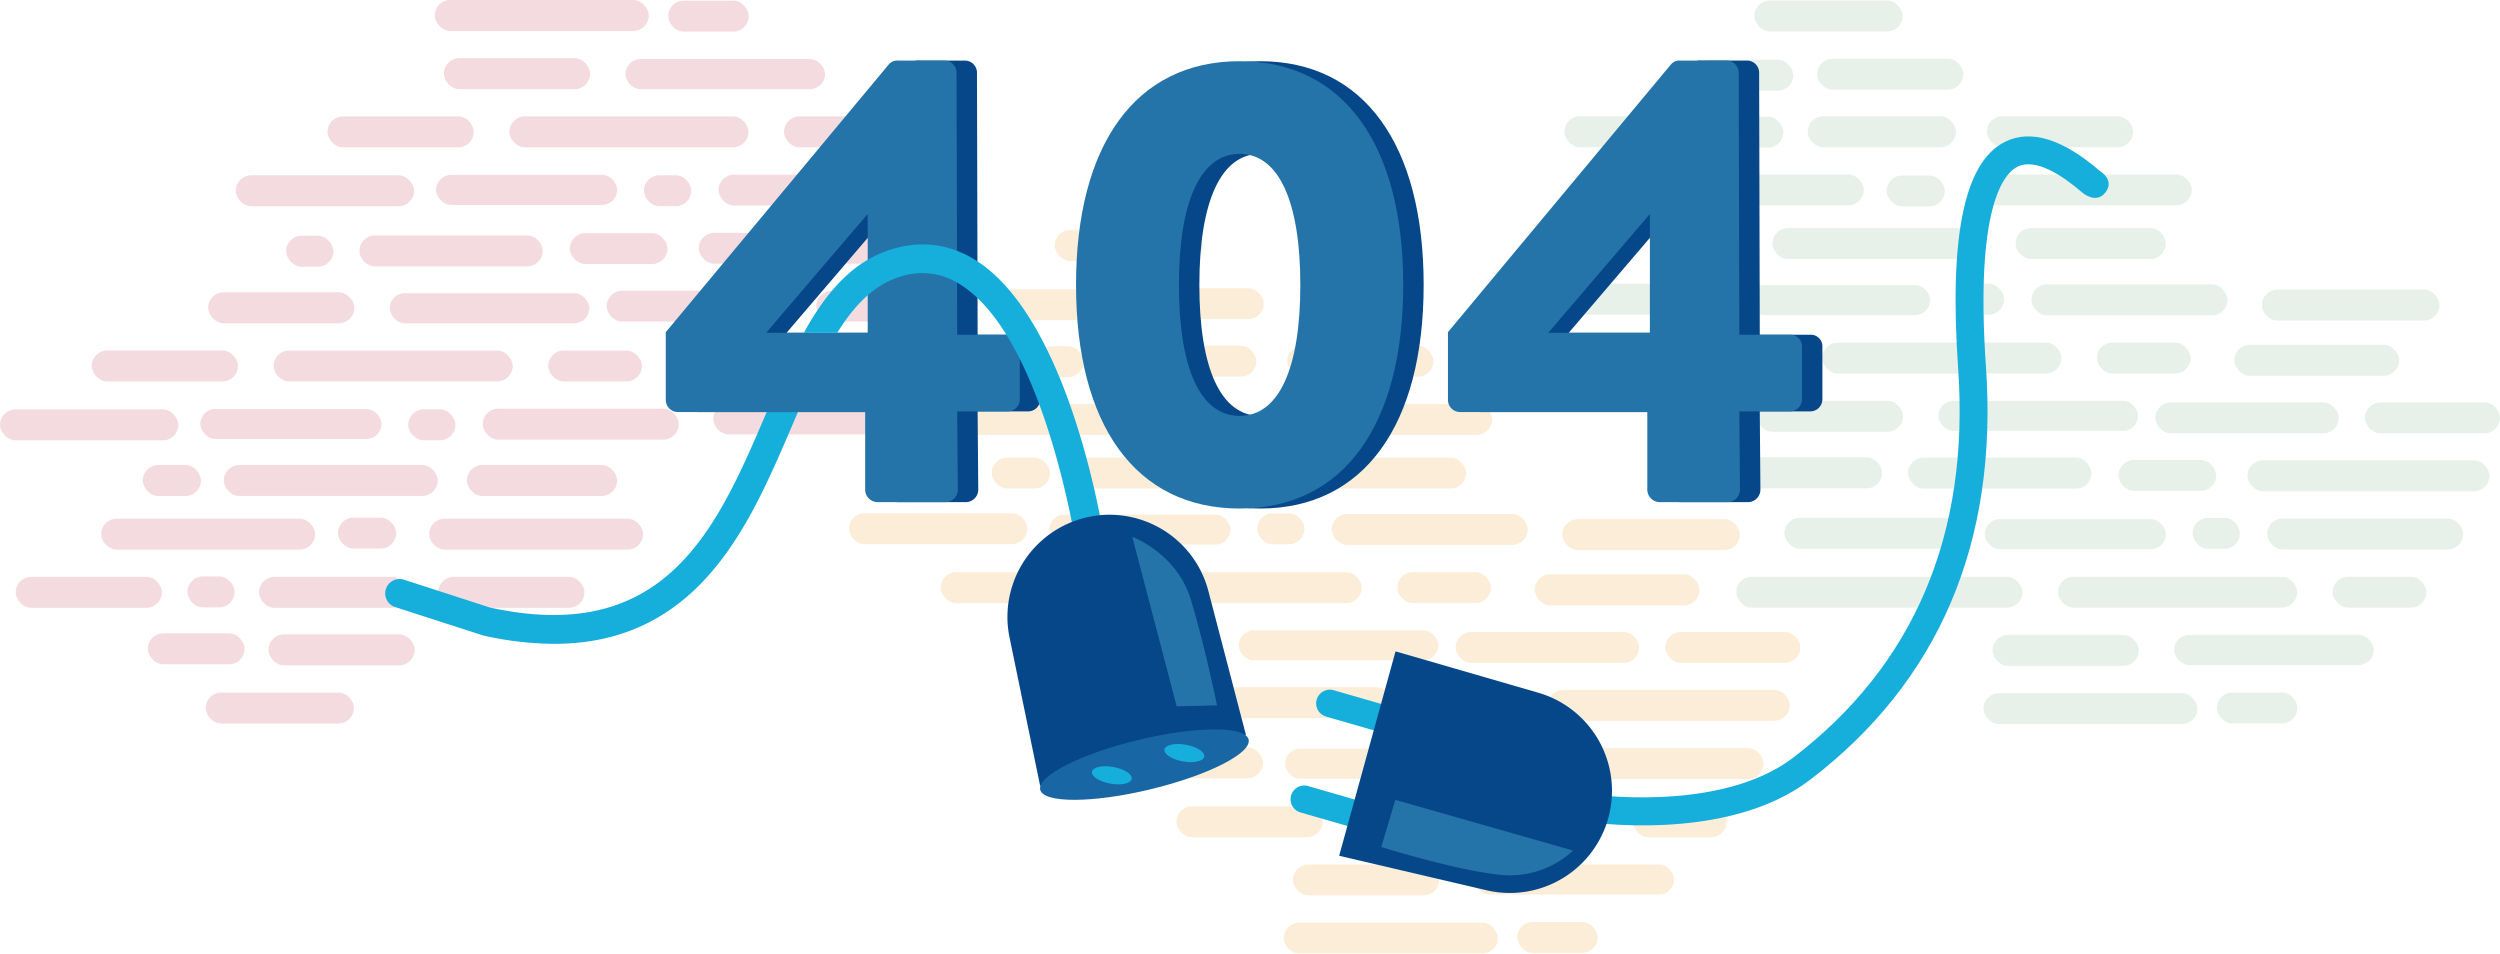 <svg xmlns="http://www.w3.org/2000/svg" width="904" height="344.816" viewBox="0 0 904 344.816"><defs><style>.a{opacity:0.2;}.b{fill:#86ba90;}.c{fill:#f2a541;}.d{fill:#c94b62;}.e{fill:#16aedb;}.e,.h,.i,.j{fill-rule:evenodd;}.f,.h{fill:#064789;}.g,.j{fill:#2574a9;}.i{fill:#1966a5;}</style></defs><g transform="translate(-886.371 -2406.565)"><g transform="translate(654.371 2272.381)"><g class="a" transform="translate(792 134.367)"><rect class="b" width="77.386" height="11.18" rx="5.59" transform="translate(234.599 261.633) rotate(180)"/><rect class="b" width="86.469" height="11.18" rx="5.59" transform="translate(270.645 219.542) rotate(180)"/><rect class="b" width="87.537" height="11.18" rx="5.59" transform="translate(340.195 177.452) rotate(180)"/><rect class="b" width="48.838" height="11.18" rx="5.59" transform="translate(344 156.517) rotate(180)"/><rect class="b" width="66.312" height="11.18" rx="5.59" transform="translate(285.69 156.517) rotate(180)"/><rect class="b" width="66.312" height="11.18" rx="5.59" transform="translate(196.266 176.495) rotate(180)"/><rect class="b" width="72.17" height="10.87" rx="5.435" transform="translate(298.337 240.269) rotate(180)"/><rect class="b" width="65.511" height="10.87" rx="5.435" transform="translate(223.183 198.411) rotate(180)"/><rect class="b" width="52.878" height="11.198" rx="5.599" transform="translate(213.379 240.596) rotate(180)"/><rect class="b" width="70.874" height="11.198" rx="5.599" transform="translate(330.682 198.506) rotate(180)"/><rect class="b" width="64.215" height="11.198" rx="5.599" transform="translate(322.12 115.742) rotate(180)"/><rect class="b" width="59.615" height="11.198" rx="5.599" transform="translate(307.533 135.701) rotate(180)"/><rect class="b" width="103.454" height="11.198" rx="5.599" transform="translate(171.289 219.551) rotate(180)"/><rect class="b" width="33.88" height="11.189" rx="5.594" transform="translate(317.363 219.542) rotate(180)"/><rect class="b" width="29.123" height="11.189" rx="5.594" transform="translate(270.749 261.4) rotate(180)"/><rect class="b" width="17.099" height="11.189" rx="5.594" transform="translate(249.943 198.267) rotate(180)"/><rect class="b" width="17.099" height="11.189" rx="5.594" transform="translate(84.863 53.195) rotate(180)"/><rect class="b" width="67.122" height="11.189" rx="5.594" transform="translate(120.564 176.386) rotate(180)"/><rect class="b" width="35.322" height="11.189" rx="5.594" transform="translate(241.381 177.338) rotate(180)"/><rect class="b" width="77.386" height="11.18" rx="5.59" transform="translate(232.556 74.08) rotate(180)"/><rect class="b" width="77.386" height="11.18" rx="5.59" transform="translate(113.952 74.08) rotate(180)"/><rect class="b" width="77.386" height="11.18" rx="5.59" transform="translate(158.291 93.474) rotate(180)"/><rect class="b" width="52.878" height="11.198" rx="5.599" transform="translate(211.336 53.043) rotate(180)"/><rect class="b" width="52.878" height="11.198" rx="5.599" transform="translate(58.552 53.043) rotate(180)"/><rect class="b" width="53.614" height="11.198" rx="5.599" transform="translate(147.278 53.043) rotate(180)"/><rect class="b" width="54.348" height="11.189" rx="5.594" transform="translate(223.166 93.478) rotate(180)"/><rect class="b" width="21.052" height="11.189" rx="5.594" transform="translate(143.255 74.452) rotate(180)"/><rect class="b" width="21.052" height="11.189" rx="5.594" transform="translate(72.666 93.478) rotate(180)"/><rect class="b" width="64.49" height="11.189" rx="5.594" transform="translate(149.732 198.245) rotate(180)"/><rect class="b" width="52.878" height="11.198" rx="5.599" transform="translate(149.953 32.243) rotate(180)"/><rect class="b" width="53.614" height="11.198" rx="5.599" transform="translate(127.985 11.198) rotate(180)"/><rect class="b" width="34.999" height="11.189" rx="5.594" transform="translate(88.441 32.611) rotate(180)"/><rect class="b" width="86.469" height="11.18" rx="5.59" transform="translate(185.403 134.892) rotate(180)"/><rect class="b" width="72.17" height="10.87" rx="5.435" transform="translate(213.094 155.618) rotate(180)"/><rect class="b" width="65.511" height="10.87" rx="5.435" transform="translate(137.941 113.761) rotate(180)"/><rect class="b" width="52.878" height="11.198" rx="5.599" transform="translate(128.137 155.946) rotate(180)"/><rect class="b" width="70.874" height="11.198" rx="5.599" transform="translate(245.439 113.856) rotate(180)"/><rect class="b" width="52.878" height="11.198" rx="5.599" transform="translate(86.046 134.901) rotate(180)"/><rect class="b" width="33.88" height="11.189" rx="5.594" transform="translate(232.121 134.892) rotate(180)"/><rect class="b" width="17.099" height="11.189" rx="5.594" transform="translate(164.701 113.616) rotate(180)"/><rect class="b" width="64.49" height="11.189" rx="5.594" transform="translate(64.49 113.595) rotate(180)"/></g><g class="a" transform="translate(539 217.367)"><rect class="c" width="77.386" height="11.18" rx="5.59" transform="translate(157.213 250.452)"/><rect class="c" width="86.469" height="11.18" rx="5.59" transform="translate(184.177 208.362)"/><rect class="c" width="87.537" height="11.18" rx="5.59" transform="translate(252.658 166.272)"/><rect class="c" width="48.838" height="11.18" rx="5.59" transform="translate(295.162 145.337)"/><rect class="c" width="66.312" height="11.18" rx="5.59" transform="translate(219.378 145.337)"/><rect class="c" width="66.312" height="11.18" rx="5.59" transform="translate(129.954 165.314)"/><rect class="c" width="72.17" height="10.87" rx="5.435" transform="translate(226.167 229.399)"/><rect class="c" width="65.511" height="10.87" rx="5.435" transform="translate(157.672 187.54)"/><rect class="c" width="52.878" height="11.198" rx="5.599" transform="translate(160.501 229.398)"/><rect class="c" width="70.874" height="11.198" rx="5.599" transform="translate(259.808 187.308)"/><rect class="c" width="64.215" height="11.198" rx="5.599" transform="translate(257.905 104.544)"/><rect class="c" width="59.615" height="11.198" rx="5.599" transform="translate(247.917 124.503)"/><rect class="c" width="52.878" height="11.198" rx="5.599" transform="translate(118.411 208.353)"/><rect class="c" width="33.88" height="11.189" rx="5.594" transform="translate(283.484 208.353)"/><rect class="c" width="29.123" height="11.189" rx="5.594" transform="translate(241.626 250.211)"/><rect class="c" width="17.099" height="11.189" rx="5.594" transform="translate(232.844 187.078)"/><rect class="c" width="17.099" height="11.189" rx="5.594" transform="translate(67.764 42.006)"/><rect class="c" width="17.099" height="11.189" rx="5.594" transform="translate(103.465 165.197)"/><rect class="c" width="35.322" height="11.189" rx="5.594" transform="translate(206.059 166.149)"/><rect class="c" width="77.386" height="11.18" rx="5.59" transform="translate(155.17 62.899)"/><rect class="c" width="77.386" height="11.18" rx="5.59" transform="translate(36.566 62.899)"/><rect class="c" width="77.386" height="11.18" rx="5.59" transform="translate(80.905 82.293)"/><rect class="c" width="52.878" height="11.198" rx="5.599" transform="translate(158.458 41.845)"/><rect class="c" width="52.878" height="11.198" rx="5.599" transform="translate(5.674 41.845)"/><rect class="c" width="53.614" height="11.198" rx="5.599" transform="translate(93.664 41.845)"/><rect class="c" width="54.348" height="11.189" rx="5.594" transform="translate(168.818 82.289)"/><rect class="c" width="21.052" height="11.189" rx="5.594" transform="translate(122.203 63.263)"/><rect class="c" width="21.052" height="11.189" rx="5.594" transform="translate(51.614 82.289)"/><rect class="c" width="64.49" height="11.189" rx="5.594" transform="translate(85.242 187.056)"/><rect class="c" width="52.878" height="11.198" rx="5.599" transform="translate(97.075 21.045)"/><rect class="c" width="53.614" height="11.198" rx="5.599" transform="translate(74.371)"/><rect class="c" width="34.999" height="11.189" rx="5.594" transform="translate(53.442 21.422)"/><rect class="c" width="86.469" height="11.18" rx="5.59" transform="translate(98.934 123.712)"/><rect class="c" width="72.17" height="10.87" rx="5.435" transform="translate(140.925 144.748)"/><rect class="c" width="65.511" height="10.87" rx="5.435" transform="translate(72.43 102.89)"/><rect class="c" width="52.878" height="11.198" rx="5.599" transform="translate(75.259 144.748)"/><rect class="c" width="70.874" height="11.198" rx="5.599" transform="translate(174.565 102.658)"/><rect class="c" width="52.878" height="11.198" rx="5.599" transform="translate(33.169 123.703)"/><rect class="c" width="33.88" height="11.189" rx="5.594" transform="translate(198.241 123.703)"/><rect class="c" width="17.099" height="11.189" rx="5.594" transform="translate(147.601 102.427)"/><rect class="c" width="64.49" height="11.189" rx="5.594" transform="translate(0 102.406)"/></g><g class="a" transform="translate(232 134.184)"><rect class="d" width="77.386" height="11.18" rx="5.59" transform="translate(157.213 0)"/><rect class="d" width="86.469" height="11.18" rx="5.59" transform="translate(184.177 42.09)"/><rect class="d" width="87.537" height="11.18" rx="5.59" transform="translate(252.658 84.181)"/><rect class="d" width="48.838" height="11.18" rx="5.59" transform="translate(295.162 105.115)"/><rect class="d" width="66.312" height="11.18" rx="5.59" transform="translate(219.378 105.115)"/><rect class="d" width="66.312" height="11.18" rx="5.59" transform="translate(129.954 85.138)"/><rect class="d" width="72.17" height="10.87" rx="5.435" transform="translate(226.167 21.364)"/><rect class="d" width="65.511" height="10.87" rx="5.435" transform="translate(157.672 63.222)"/><rect class="d" width="52.878" height="11.198" rx="5.599" transform="translate(160.501 21.036)"/><rect class="d" width="70.874" height="11.198" rx="5.599" transform="translate(259.808 63.127)"/><rect class="d" width="64.215" height="11.198" rx="5.599" transform="translate(257.905 145.891)"/><rect class="d" width="59.615" height="11.198" rx="5.599" transform="translate(247.917 125.932)"/><rect class="d" width="52.878" height="11.198" rx="5.599" transform="translate(118.411 42.081)"/><rect class="d" width="33.88" height="11.189" rx="5.594" transform="translate(283.484 42.09)"/><rect class="d" width="29.123" height="11.189" rx="5.594" transform="translate(241.626 0.232)"/><rect class="d" width="17.099" height="11.189" rx="5.594" transform="translate(232.844 63.366)"/><rect class="d" width="17.099" height="11.189" rx="5.594" transform="translate(67.764 208.437)"/><rect class="d" width="17.099" height="11.189" rx="5.594" transform="translate(103.465 85.246)"/><rect class="d" width="35.322" height="11.189" rx="5.594" transform="translate(206.059 84.295)"/><rect class="d" width="77.386" height="11.18" rx="5.59" transform="translate(155.17 187.553)"/><rect class="d" width="77.386" height="11.18" rx="5.59" transform="translate(36.566 187.553)"/><rect class="d" width="77.386" height="11.18" rx="5.59" transform="translate(80.905 168.159)"/><rect class="d" width="52.878" height="11.198" rx="5.599" transform="translate(158.458 208.589)"/><rect class="d" width="52.878" height="11.198" rx="5.599" transform="translate(5.674 208.589)"/><rect class="d" width="53.614" height="11.198" rx="5.599" transform="translate(93.664 208.589)"/><rect class="d" width="54.348" height="11.189" rx="5.594" transform="translate(168.818 168.155)"/><rect class="d" width="21.052" height="11.189" rx="5.594" transform="translate(122.203 187.181)"/><rect class="d" width="21.052" height="11.189" rx="5.594" transform="translate(51.614 168.155)"/><rect class="d" width="64.49" height="11.189" rx="5.594" transform="translate(85.242 63.388)"/><rect class="d" width="52.878" height="11.198" rx="5.599" transform="translate(97.075 229.39)"/><rect class="d" width="53.614" height="11.198" rx="5.599" transform="translate(74.371 250.435)"/><rect class="d" width="34.999" height="11.189" rx="5.594" transform="translate(53.442 229.021)"/><rect class="d" width="86.469" height="11.18" rx="5.59" transform="translate(98.934 126.741)"/><rect class="d" width="72.17" height="10.87" rx="5.435" transform="translate(140.925 106.014)"/><rect class="d" width="65.511" height="10.87" rx="5.435" transform="translate(72.43 147.872)"/><rect class="d" width="52.878" height="11.198" rx="5.599" transform="translate(75.259 105.686)"/><rect class="d" width="70.874" height="11.198" rx="5.599" transform="translate(174.565 147.777)"/><rect class="d" width="52.878" height="11.198" rx="5.599" transform="translate(33.169 126.732)"/><rect class="d" width="33.88" height="11.189" rx="5.594" transform="translate(198.241 126.741)"/><rect class="d" width="17.099" height="11.189" rx="5.594" transform="translate(147.601 148.016)"/><rect class="d" width="64.49" height="11.189" rx="5.594" transform="translate(0 148.038)"/></g></g><path class="e" d="M1174.114,2638.974c-3.737,7.422-7.176,15.458-10.674,23.634-17.735,41.443-36.07,84.3-99.9,70.293l-30.877-9.989a5.2,5.2,0,1,0-3.2,9.887l31.589,10.2a119.307,119.307,0,0,0,25.694,3.032c20.3,0,37.1-6.514,50.91-19.656,16.521-15.72,26.084-38.067,35.332-59.677,3.8-8.89,7.531-17.6,11.6-25.363Z" transform="translate(0 -106.653)"/><g transform="translate(1134.513 2428.47)"><path class="f" d="M1246.087,2551.167v-24.494l80.642-96.817a4.074,4.074,0,0,1,3.466-1.386h16.637a4.388,4.388,0,0,1,4.391,4.39l.231,94.738h18.254a4.2,4.2,0,0,1,4.39,4.16v19.179a4.387,4.387,0,0,1-4.39,4.39h-18.254l.231,28.421a4.545,4.545,0,0,1-4.39,4.39h-24.724a4.545,4.545,0,0,1-4.39-4.39v-28.19h-67.7A4.387,4.387,0,0,1,1246.087,2551.167Zm73.017-24.262v-42.979l-36.74,42.979Z" transform="translate(-1246.087 -2428.47)"/><path class="f" d="M1546.777,2509.812c0-50.6,21.49-80.874,59.154-80.874s59.153,30.27,59.153,80.874-21.489,80.874-59.153,80.874S1546.777,2560.415,1546.777,2509.812Zm81.105,0c0-30.27-7.856-47.369-21.951-47.369s-21.952,17.1-21.952,47.369c0,30.5,7.856,47.369,21.952,47.369S1627.882,2540.313,1627.882,2509.812Z" transform="translate(-1398.433 -2428.707)"/><path class="f" d="M1819.367,2551.167v-24.494l80.643-96.817a4.072,4.072,0,0,1,3.466-1.386h16.637a4.387,4.387,0,0,1,4.39,4.39l.231,94.738h18.254a4.2,4.2,0,0,1,4.39,4.16v19.179a4.387,4.387,0,0,1-4.39,4.39h-18.254l.231,28.421a4.545,4.545,0,0,1-4.39,4.39h-24.725a4.545,4.545,0,0,1-4.39-4.39v-28.19h-67.7A4.387,4.387,0,0,1,1819.367,2551.167Zm73.018-24.262v-42.979l-36.74,42.979Z" transform="translate(-1536.541 -2428.47)"/></g><g transform="translate(1127.121 2428.47)"><path class="g" d="M1231.1,2551.167v-24.494l80.642-96.817a4.074,4.074,0,0,1,3.466-1.386h16.637a4.387,4.387,0,0,1,4.391,4.39l.231,94.738h18.254a4.2,4.2,0,0,1,4.391,4.16v19.179a4.388,4.388,0,0,1-4.391,4.39H1336.47l.231,28.421a4.545,4.545,0,0,1-4.39,4.39h-24.724a4.545,4.545,0,0,1-4.39-4.39v-28.19h-67.7A4.387,4.387,0,0,1,1231.1,2551.167Zm73.017-24.262v-42.979l-36.74,42.979Z" transform="translate(-1231.103 -2428.47)"/><path class="g" d="M1531.793,2509.812c0-50.6,21.49-80.874,59.154-80.874s59.153,30.27,59.153,80.874-21.489,80.874-59.153,80.874S1531.793,2560.415,1531.793,2509.812Zm81.105,0c0-30.27-7.856-47.369-21.951-47.369s-21.951,17.1-21.951,47.369c0,30.5,7.856,47.369,21.951,47.369S1612.9,2540.313,1612.9,2509.812Z" transform="translate(-1383.448 -2428.707)"/><path class="g" d="M1804.383,2551.167v-24.494l80.643-96.817a4.072,4.072,0,0,1,3.466-1.386h16.637a4.387,4.387,0,0,1,4.39,4.39l.231,94.738H1928a4.2,4.2,0,0,1,4.39,4.16v19.179a4.387,4.387,0,0,1-4.39,4.39H1909.75l.231,28.421a4.545,4.545,0,0,1-4.39,4.39h-24.725a4.545,4.545,0,0,1-4.39-4.39v-28.19h-67.7A4.387,4.387,0,0,1,1804.383,2551.167Zm73.018-24.262v-42.979l-36.74,42.979Z" transform="translate(-1521.557 -2428.47)"/></g><g transform="translate(1177.042 2494.948)"><g transform="translate(0)"><path class="e" d="M1344.354,2595.176c6.1-9.787,13.159-17.2,22.328-20.131a25.129,25.129,0,0,1,22.091,2.618c30.424,18.933,41.955,94.31,42.068,95.069l10.281-1.53c-.49-3.293-12.4-80.918-46.858-102.365-9.532-5.932-19.878-7.174-30.752-3.692-13.919,4.456-23.354,15.758-31.22,30.028Z" transform="translate(-1332.292 -2563.219)"/></g><path class="h" d="M1493.333,2859.349l-11.062-53.631a36.933,36.933,0,0,1,71.907-16.786l13.574,52.017Z" transform="translate(-1407.891 -2663.584)"/><path class="i" d="M1505.465,2940.5c1.188,4.935,19.023,4.872,39.835-.141s36.718-13.077,35.529-18.012-19.023-4.872-39.835.141S1504.276,2935.569,1505.465,2940.5Z" transform="translate(-1419.999 -2743.319)"/><path class="e" d="M1596.592,2931.368c-.3,1.666,2.678,3.594,6.65,4.307s7.433-.059,7.732-1.725-2.678-3.594-6.65-4.306S1596.891,2929.7,1596.592,2931.368Z" transform="translate(-1466.19 -2748.734)"/><path class="e" d="M1543.433,2947.669c-.3,1.666,2.678,3.594,6.65,4.307s7.433-.059,7.732-1.724-2.679-3.594-6.65-4.307S1543.732,2946,1543.433,2947.669Z" transform="translate(-1439.256 -2756.994)"/><path class="j" d="M1573.037,2777.595s16.046,5.835,21.152,22.611,9.482,38.293,9.482,38.293l-14.588.365Z" transform="translate(-1454.266 -2671.833)"/></g><g transform="translate(1353.039 2455.879)"><g transform="translate(105.126)"><path class="e" d="M2091.648,2504.3c-3.489,4.467-8.481-.042-8.481-.042-7-6.044-16.731-12.556-23.367-9.236-4.762,2.381-15.4,14.2-11.349,72.393,4.417,63.457-16.986,113.685-63.618,149.288-30.18,23.042-80.583,15.295-82.714,14.953l1.592-9.948c.635.1,48.331,7.354,75.008-13.013,43.769-33.418,63.849-80.717,59.681-140.582-3.333-47.893,2.192-74.749,16.892-82.1,9.314-4.66,20.909-1.084,34.461,10.624C2089.753,2496.63,2095.137,2499.83,2091.648,2504.3ZM1903.711,2721.7h0l-.793,4.975.8-4.974Z" transform="translate(-1902.119 -2484.027)"/></g><g transform="translate(0 234.734)"><path class="e" d="M1695.366,2960.022l31.491,9.081a4.959,4.959,0,1,1-2.749,9.53l-31.491-9.081a4.959,4.959,0,0,1,2.749-9.531Z" transform="translate(-1689.031 -2959.827)"/></g><g transform="translate(9.257 200.075)"><path class="e" d="M1714.13,2889.769l31.491,9.081a4.959,4.959,0,1,1-2.748,9.53l-31.491-9.081a4.959,4.959,0,0,1,2.748-9.53Z" transform="translate(-1707.796 -2889.573)"/></g><path class="h" d="M1724.653,2935.4l53.317,12.49a36.933,36.933,0,0,0,18.7-71.433l-51.636-14.959Z" transform="translate(-1707.079 -2675.276)"/><path class="j" d="M1755.509,2987.376l5.087-17.042,64.265,18.334a33.58,33.58,0,0,1-26.571,8.74C1781.747,2995.645,1755.509,2987.376,1755.509,2987.376Z" transform="translate(-1722.713 -2730.416)"/></g></g></svg>